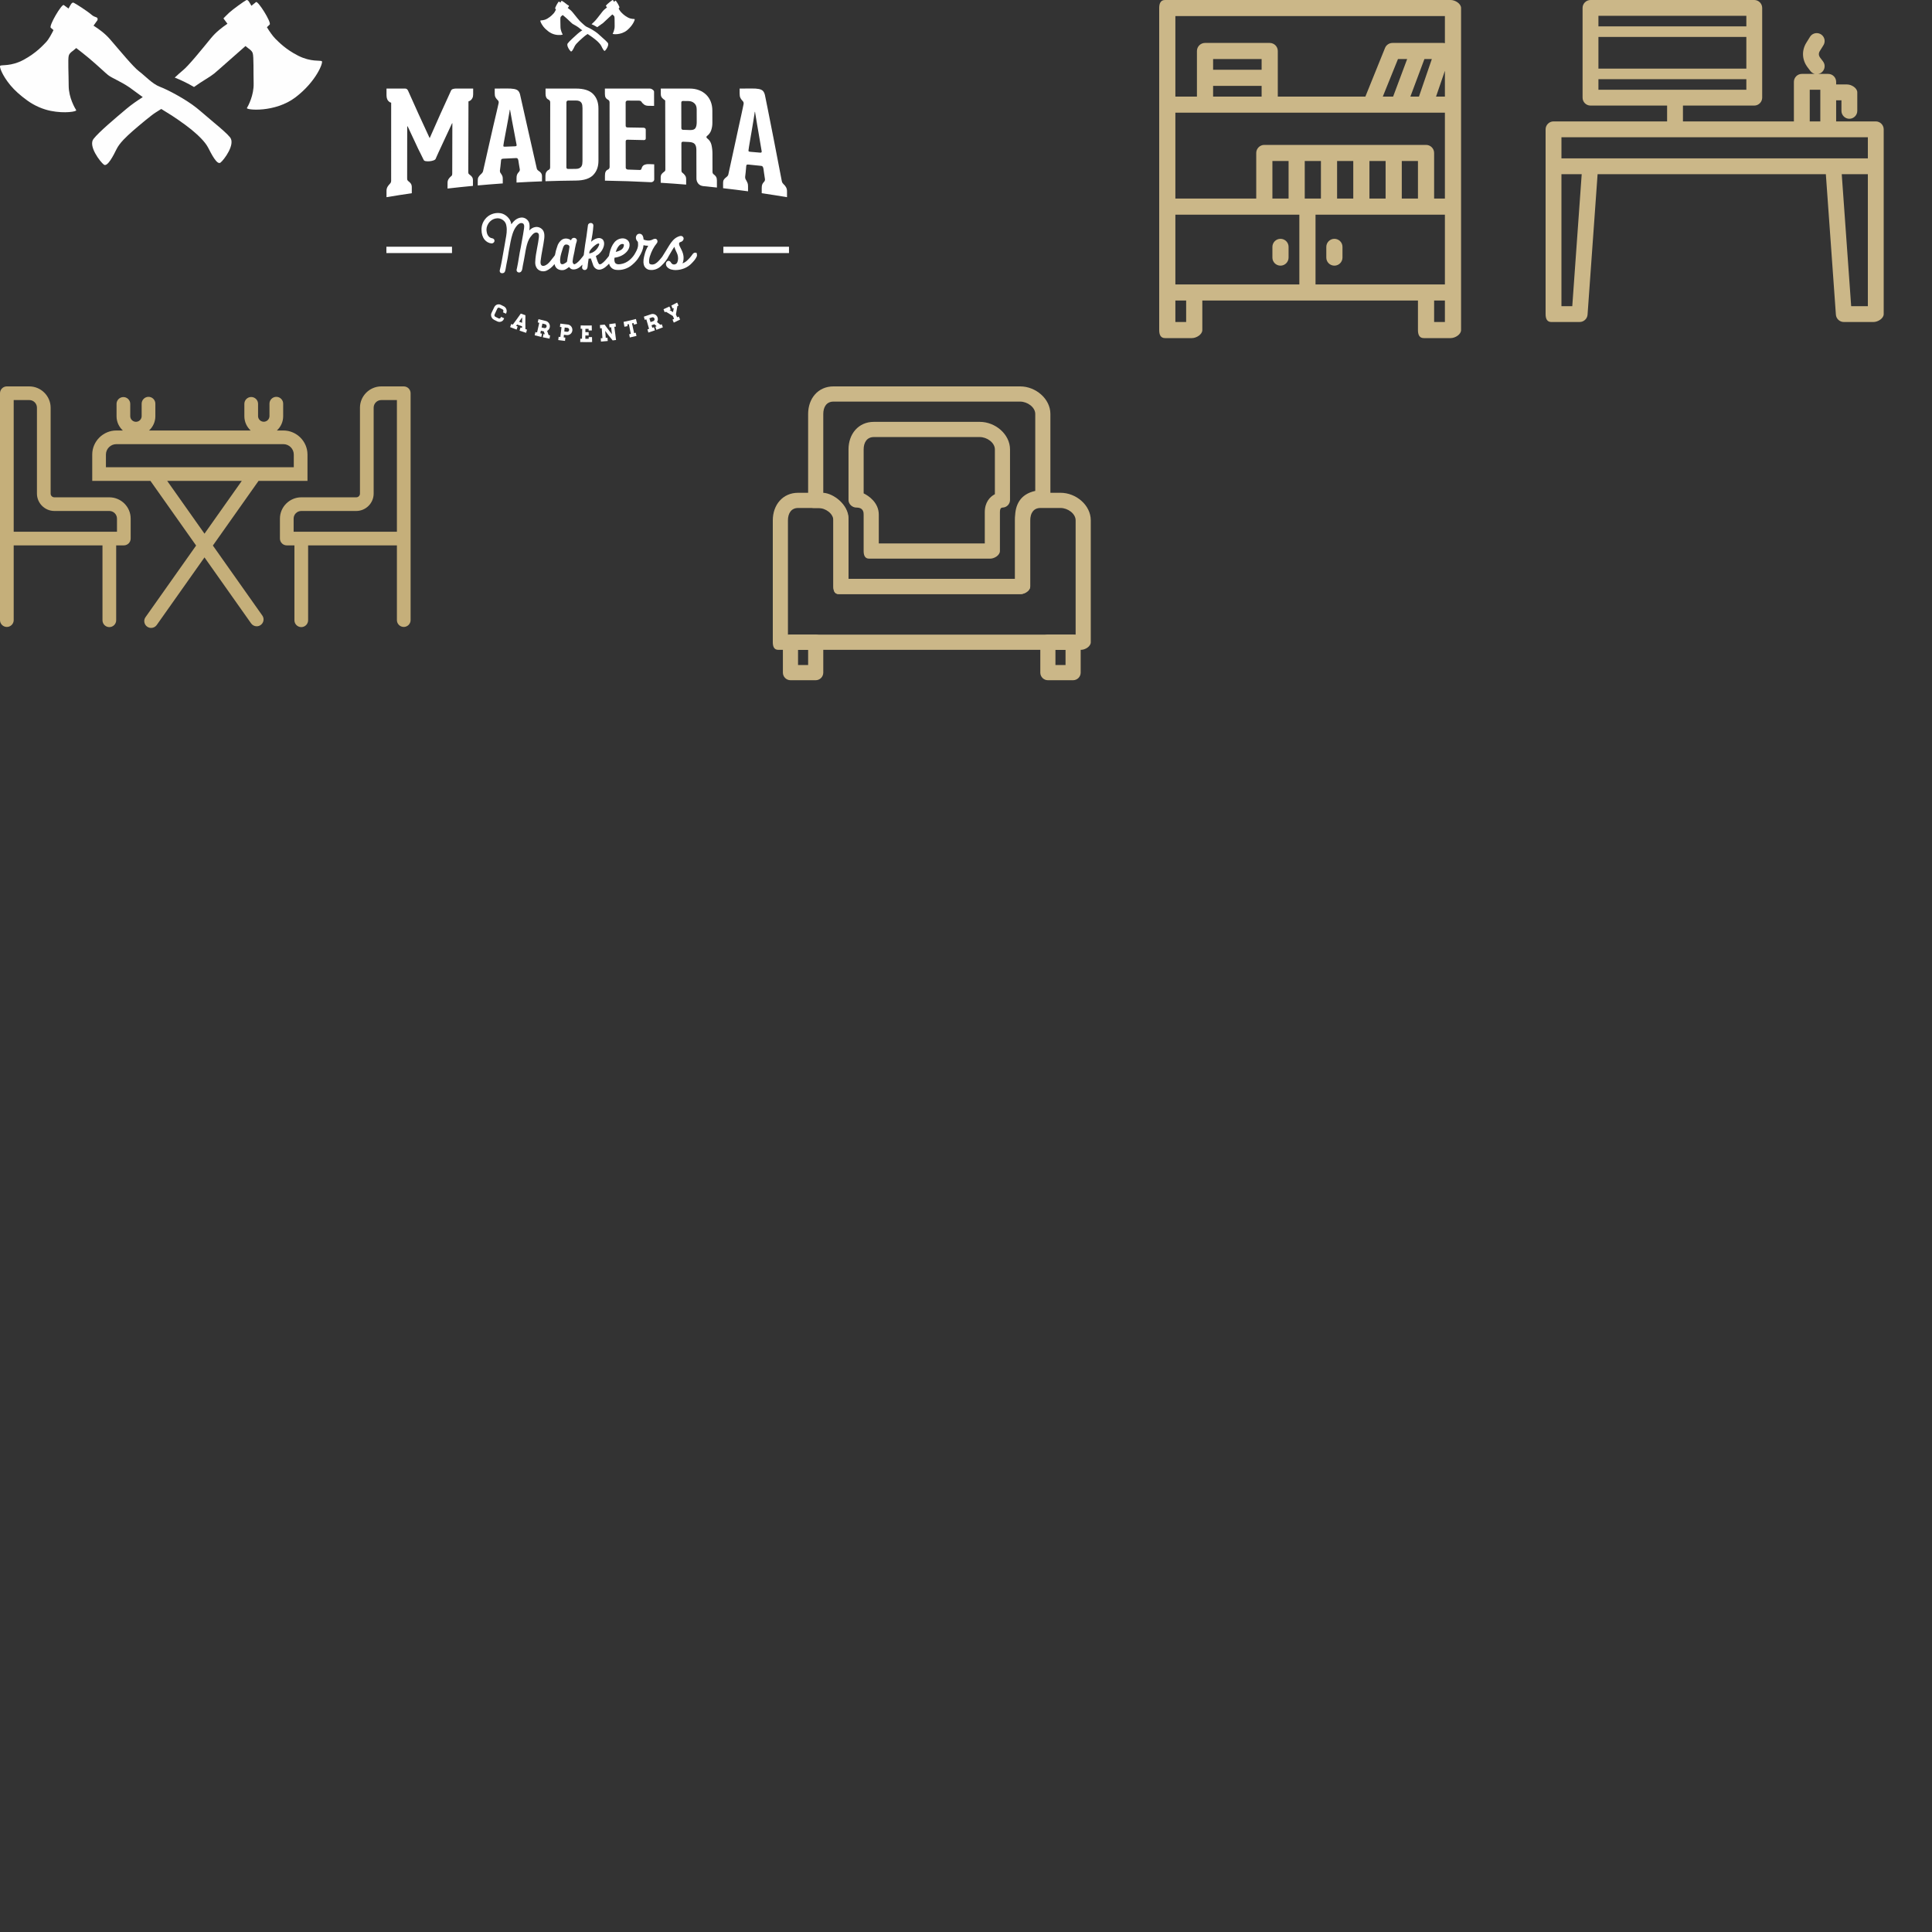 <?xml version="1.0" encoding="UTF-8" standalone="no"?>
<!DOCTYPE svg PUBLIC "-//W3C//DTD SVG 1.1//EN" "http://www.w3.org/Graphics/SVG/1.1/DTD/svg11.dtd">
<svg width="100%" height="100%" viewBox="0 0 480 480" version="1.1" xmlns="http://www.w3.org/2000/svg" xmlns:xlink="http://www.w3.org/1999/xlink" xml:space="preserve" style="fill-rule:evenodd;clip-rule:evenodd;stroke-linejoin:round;stroke-miterlimit:1.414;">
    <rect x="0" y="0" width="480" height="480" fill="#333333" stroke="none"/>
    <g id="Imago">
        <g id="Fill-1" transform="matrix(1.015,1.66723e-18,1.66723e-18,1.008,-0.437,-0.001)">
            <path d="M73.46,13.752C70.34,12.166 68.64,10.343 67.833,9.545C67.166,8.883 66.291,7.596 65.767,6.707C66.076,6.41 66.317,6.173 66.444,6.045C66.937,5.543 63.562,0.12 63.094,0.516C62.819,0.749 62.418,1.069 61.968,1.426C61.536,0.695 61.168,-0.174 60.724,0.031C60.23,0.267 57.441,2.271 56.48,3.17C55.52,4.07 55.124,4.537 55.124,4.537C55.296,4.777 55.653,5.257 56.101,5.854C54.806,6.744 53.328,7.87 52.096,9.38C49.866,12.128 46.539,16.28 45.145,17.381C44.559,17.849 43.895,18.486 43.202,19.123C44.833,19.771 46.41,20.546 47.918,21.443C50.028,19.922 51.808,18.983 52.823,18.154C53.63,17.497 57.913,13.636 60.521,11.35C61.323,12.056 62.064,12.382 62.291,13.121C62.564,13.985 62.439,17.64 62.515,20.564C62.591,23.489 61.174,26.119 60.875,26.62C60.577,27.12 67.724,27.863 72.798,23.958C77.866,20.052 79.586,15.393 79.212,15.095C78.848,14.796 76.591,15.335 73.46,13.751" style="fill:rgb(254,254,254);"/>
        </g>
        <g id="Fill-4" transform="matrix(1.015,1.66723e-18,1.66723e-18,1.008,-0.437,-0.001)">
            <path d="M52.706,30.133C51.229,28.898 49.732,27.546 48.502,26.56C45.859,24.43 41.433,22.09 39.572,21.39C37.712,20.689 35.895,18.65 34.479,17.586C33.057,16.525 29.683,12.375 27.371,9.689C26.123,8.234 24.635,7.167 23.325,6.324C23.775,5.702 24.133,5.198 24.303,4.951C24.463,3.999 23.791,4.49 22.809,3.616C21.821,2.742 18.952,0.889 18.453,0.669C17.987,0.464 17.638,1.352 17.205,2.103C16.811,1.827 16.423,1.542 16.042,1.248C15.565,0.868 12.352,6.353 12.857,6.838C12.982,6.958 13.218,7.166 13.523,7.426C13.063,8.356 12.358,9.699 11.724,10.369C10.944,11.185 9.276,13.079 6.194,14.749C3.106,16.422 0.834,15.908 0.476,16.217C0.239,16.425 0.91,18.507 2.983,21.025C4.006,22.268 5.41,23.535 7.123,24.78C8.953,26.108 10.974,26.95 12.875,27.333C16.357,28.033 19.287,27.475 19.083,27.157C18.774,26.666 17.255,24.084 17.244,21.159C17.239,18.236 17.02,14.577 17.264,13.709C17.485,12.939 18.281,12.611 19.089,11.842C20.135,12.646 21.164,13.472 22.176,14.319C24.326,16.128 26.331,18.076 26.882,18.498C27.945,19.32 29.942,20.038 32.172,21.577C32.942,22.109 34.09,23.033 35.375,23.937C33.956,24.843 32.525,25.852 31.415,26.797C28.827,28.997 24.655,32.503 23.313,34.25C21.973,36 25.001,39.956 25.864,40.585C26.727,41.218 28.208,38.32 28.952,36.773C29.702,35.227 31.399,33.631 32.929,32.28C34.47,30.923 37.552,28.322 38.546,27.719C38.771,27.583 39.258,27.272 39.899,26.857C40.586,27.295 41.116,27.63 41.355,27.766C42.37,28.341 45.692,30.616 47.266,31.929C48.839,33.239 50.579,34.852 51.371,36.379C52.152,37.907 53.551,40.739 54.402,40.082C55.248,39.428 58.122,35.55 56.732,33.838C55.99,32.92 54.414,31.562 52.706,30.133" style="fill:rgb(254,254,254);"/>
        </g>
    </g>
    <g id="Logo">
        <g id="Fill-11" transform="matrix(1.003,-1.55568e-18,-1.55568e-18,1.009,96,-0.314)">
            <path d="M21.3,24.46C21.175,24.696 21.045,24.868 20.908,24.977C20.742,25.121 20.543,25.223 20.329,25.273L20.286,42.683C20.286,42.897 20.32,43.045 20.387,43.124C20.455,43.204 20.534,43.273 20.625,43.329C20.805,43.442 20.987,43.609 21.168,43.829C21.348,44.049 21.438,44.339 21.438,44.702L21.434,46.079C19.335,46.276 17.238,46.495 15.144,46.736L15.148,45.321C15.148,44.948 15.239,44.631 15.421,44.371C15.603,44.111 15.785,43.907 15.966,43.758C16.068,43.692 16.156,43.606 16.222,43.504C16.278,43.411 16.307,43.256 16.308,43.037L16.337,30.697C16.337,30.674 16.331,30.651 16.32,30.631C16.308,30.611 16.28,30.644 16.234,30.733C15.591,32.089 14.954,33.447 14.321,34.808C13.851,35.791 13.39,36.779 12.938,37.77L12.444,38.858C12.307,39.158 12.227,39.343 12.205,39.412C12.137,39.574 11.955,39.707 11.661,39.812C11.359,39.918 11.046,39.985 10.727,40.013C10.398,40.043 10.087,40.039 9.793,39.999C9.499,39.959 9.318,39.864 9.25,39.712C9.154,39.55 9.069,39.382 8.997,39.209C8.842,38.874 8.678,38.544 8.507,38.217C8.303,37.827 8.083,37.391 7.846,36.909C7.605,36.418 7.373,35.923 7.152,35.423C6.52,34.112 5.899,32.796 5.289,31.475C5.266,31.43 5.239,31.408 5.204,31.41C5.171,31.412 5.154,31.471 5.154,31.586L5.14,44.242C5.14,44.473 5.174,44.632 5.241,44.714C5.309,44.798 5.388,44.88 5.478,44.961C5.658,45.075 5.839,45.248 6.02,45.477C6.2,45.707 6.29,46.015 6.29,46.406L6.288,47.886C4.198,48.19 2.111,48.515 0.026,48.862L0.026,47.324C0.026,46.919 0.116,46.572 0.296,46.283C0.476,45.994 0.657,45.766 0.838,45.598C0.928,45.513 1.002,45.42 1.058,45.318C1.114,45.215 1.154,45.068 1.177,44.875L1.182,25.6C0.961,25.561 0.759,25.453 0.604,25.291C0.445,25.176 0.309,24.989 0.196,24.728C0.083,24.468 0.026,24.136 0.026,23.73L0.026,22.12L4.653,22.12C4.97,22.12 5.208,22.293 5.367,22.64C7.111,26.555 8.896,30.452 10.72,34.33C12.445,30.405 14.21,26.498 16.015,22.61C16.105,22.413 16.276,22.282 16.526,22.217C16.776,22.151 16.991,22.118 17.173,22.118L21.493,22.118L21.49,23.56C21.49,23.923 21.426,24.222 21.3,24.458L21.3,24.46Z" style="fill:white;"/>
        </g>
        <g id="Fill-3" transform="matrix(1.003,-1.55568e-18,-1.55568e-18,1.009,96,-0.314)">
            <path d="M31.875,36.333C32.169,36.323 32.295,36.205 32.25,35.98C31.98,34.566 31.711,33.15 31.442,31.73C31.331,31.207 31.23,30.682 31.139,30.155C31.049,29.64 30.965,29.176 30.886,28.763C30.807,28.351 30.746,28.016 30.701,27.757C30.674,27.618 30.652,27.479 30.634,27.339L30.566,27.339C30.566,27.36 30.531,27.573 30.463,27.979C30.393,28.384 30.301,28.899 30.187,29.523C30.072,30.147 29.946,30.83 29.807,31.57C29.67,32.311 29.537,33.006 29.412,33.654C29.285,34.303 29.182,34.858 29.102,35.318C29.021,35.779 28.981,36.041 28.981,36.103C28.958,36.25 28.974,36.343 29.031,36.383C29.088,36.422 29.241,36.436 29.491,36.426C30.286,36.392 31.08,36.361 31.875,36.333M37.759,42.424C37.941,42.52 38.117,42.677 38.287,42.895C38.457,43.114 38.542,43.395 38.542,43.742L38.54,44.963C36.436,45.041 34.333,45.14 32.231,45.261L32.234,44.148C32.234,43.798 32.274,43.527 32.354,43.337C32.434,43.147 32.526,42.993 32.628,42.875C32.73,42.756 32.827,42.638 32.918,42.52C33.013,42.388 33.062,42.228 33.055,42.066C32.943,41.516 32.865,41.056 32.82,40.687C32.775,40.318 32.73,40.027 32.685,39.812C32.64,39.598 32.578,39.446 32.499,39.356C32.419,39.267 32.299,39.226 32.141,39.232L31.869,39.244C30.915,39.286 29.961,39.331 29.007,39.379C28.803,39.389 28.655,39.419 28.564,39.465C28.474,39.511 28.416,39.629 28.394,39.817C28.37,39.923 28.353,40.112 28.341,40.383C28.327,40.668 28.298,40.951 28.254,41.233C28.207,41.569 28.161,41.937 28.115,42.336C28.115,42.566 28.153,42.736 28.233,42.845C28.313,42.955 28.391,43.069 28.471,43.189C28.55,43.309 28.629,43.45 28.708,43.611C28.788,43.773 28.826,44.021 28.826,44.353L28.823,45.478C26.756,45.62 24.69,45.784 22.626,45.97L22.629,44.695C22.629,44.375 22.686,44.121 22.801,43.931C22.914,43.741 23.04,43.577 23.176,43.44C23.313,43.301 23.455,43.163 23.603,43.025C23.75,42.886 23.858,42.72 23.927,42.525C24.569,39.685 25.212,36.867 25.854,34.067C26.083,33.028 26.318,32.007 26.558,31.004C26.799,30.002 27.011,29.106 27.195,28.318C27.378,27.53 27.526,26.89 27.642,26.398C27.756,25.905 27.813,25.648 27.813,25.628L27.813,25.471C27.82,25.321 27.765,25.174 27.661,25.065C27.546,24.948 27.433,24.828 27.322,24.707C27.184,24.553 27.07,24.379 26.983,24.192C26.881,23.984 26.831,23.67 26.832,23.25L26.835,22.119C28.037,22.119 29.018,22.114 29.778,22.103C30.538,22.093 31.144,22.129 31.598,22.212C32.051,22.294 32.385,22.433 32.601,22.629C32.815,22.825 32.979,23.118 33.092,23.509C33.114,23.59 33.188,23.915 33.312,24.479C33.435,25.045 33.598,25.763 33.801,26.635C34.285,28.722 34.758,30.812 35.219,32.905C35.804,35.535 36.481,38.502 37.249,41.8C37.283,41.941 37.353,42.07 37.453,42.175C37.543,42.265 37.645,42.347 37.759,42.425" style="fill:white;"/>
        </g>
        <g id="Fill-5" transform="matrix(1.003,-1.55568e-18,-1.55568e-18,1.009,96,-0.314)">
            <path d="M48.574,26.962C48.574,26.699 48.557,26.452 48.524,26.22C48.496,26.004 48.42,25.798 48.302,25.615C48.179,25.436 48.008,25.295 47.809,25.207C47.593,25.106 47.304,25.056 46.941,25.056L45.069,25.059C44.91,25.059 44.791,25.105 44.711,25.196C44.633,25.284 44.59,25.398 44.592,25.515L44.582,41.496C44.581,41.78 44.74,41.919 45.058,41.914C45.684,41.906 46.309,41.899 46.935,41.894C47.298,41.892 47.588,41.834 47.805,41.722C48.02,41.611 48.185,41.468 48.299,41.296C48.413,41.124 48.487,40.922 48.521,40.69C48.555,40.458 48.572,40.22 48.572,39.978L48.574,26.962M46.942,22.118C48.892,22.118 50.31,22.562 51.195,23.45C52.08,24.339 52.523,25.53 52.523,27.025L52.528,39.867C52.529,41.362 52.086,42.548 51.199,43.431C50.312,44.316 48.889,44.754 46.934,44.771C44.42,44.794 41.906,44.848 39.393,44.933L39.394,43.713C39.394,43.266 39.464,42.923 39.601,42.685C39.737,42.448 39.919,42.275 40.147,42.166C40.42,42.058 40.557,41.841 40.557,41.516L40.576,25.529C40.59,25.227 40.413,24.946 40.134,24.83C39.658,24.609 39.42,24.142 39.421,23.43L39.423,22.118L46.942,22.118" style="fill:white;"/>
        </g>
        <g id="Fill-7" transform="matrix(1.003,-1.55568e-18,-1.55568e-18,1.009,96,-0.314)">
            <path d="M59.398,25.212C59.315,25.286 59.266,25.391 59.262,25.502L59.269,31.262C59.269,31.546 59.429,31.69 59.746,31.694C61.063,31.713 62.38,31.735 63.697,31.761C63.81,31.763 63.93,31.801 64.055,31.876C64.179,31.95 64.242,32.069 64.243,32.233C64.243,32.951 64.245,33.668 64.246,34.385C64.247,34.673 64.077,34.811 63.736,34.802C62.407,34.767 61.079,34.738 59.75,34.713C59.432,34.708 59.273,34.847 59.274,35.132L59.282,41.592C59.282,41.735 59.339,41.848 59.452,41.932C59.549,42.011 59.669,42.057 59.794,42.064C60.783,42.094 61.772,42.127 62.76,42.164C62.987,42.173 63.135,42.056 63.203,41.814C63.316,41.368 63.537,41.07 63.866,40.918C64.196,40.768 64.621,40.702 65.144,40.723L66.337,40.775L66.344,44.451C66.352,44.662 66.257,44.864 66.089,44.993C65.909,45.13 65.684,45.195 65.459,45.175C61.687,44.976 57.911,44.849 54.134,44.793L54.134,43.581C54.133,43.136 54.195,42.799 54.32,42.568C54.445,42.338 54.62,42.173 54.849,42.075C54.973,42.028 55.079,41.945 55.155,41.837C55.245,41.717 55.292,41.587 55.292,41.445L55.279,25.517C55.279,25.193 55.12,24.96 54.803,24.817C54.595,24.713 54.423,24.549 54.309,24.347C54.184,24.134 54.121,23.827 54.121,23.422L54.121,22.118L65.211,22.118C65.461,22.118 65.705,22.206 65.943,22.381C66.182,22.556 66.301,22.726 66.301,22.891L66.308,26.381L64.948,26.368C64.471,26.363 64.096,26.258 63.823,26.05C63.551,25.844 63.357,25.647 63.243,25.463C63.129,25.217 62.891,25.093 62.528,25.091C61.587,25.085 60.645,25.081 59.703,25.077C59.587,25.078 59.476,25.127 59.398,25.212" style="fill:white;"/>
        </g>
        <g id="Fill-9" transform="matrix(1.003,-1.55568e-18,-1.55568e-18,1.009,96,-0.314)">
            <path d="M76.86,27.226C76.857,26.566 76.658,26.063 76.26,25.718C75.862,25.373 75.38,25.198 74.813,25.192L73.452,25.178C73.179,25.175 73.044,25.32 73.045,25.614L73.059,31.818C73.059,31.986 73.099,32.102 73.179,32.168C73.259,32.234 73.344,32.268 73.435,32.271C74.013,32.291 74.592,32.311 75.17,32.333C75.873,32.358 76.332,32.201 76.548,31.858C76.762,31.516 76.868,31.025 76.867,30.386L76.859,27.226M81.184,43.329C81.365,43.454 81.524,43.626 81.661,43.844C81.797,44.064 81.866,44.358 81.867,44.727L81.871,46.487C80.772,46.369 79.673,46.257 78.573,46.151C77.983,46.093 77.54,45.881 77.244,45.514C76.954,45.162 76.796,44.718 76.799,44.262L76.782,37.179C76.78,36.562 76.648,36.098 76.387,35.787C76.125,35.477 75.642,35.304 74.94,35.271L73.51,35.206C73.215,35.193 73.068,35.334 73.069,35.628L73.084,42.24C73.085,42.451 73.114,42.6 73.17,42.687C73.236,42.785 73.324,42.866 73.426,42.926C73.608,43.064 73.79,43.256 73.972,43.501C74.154,43.746 74.246,44.048 74.247,44.406L74.25,45.766C72.15,45.594 70.05,45.444 67.948,45.316L67.945,43.983C67.945,43.631 68.034,43.347 68.215,43.129C68.369,42.936 68.553,42.768 68.76,42.632C68.85,42.575 68.93,42.507 68.998,42.428C69.066,42.348 69.099,42.216 69.098,42.029L69.063,25.541L69.063,25.137C69.062,25.033 69.005,24.96 68.891,24.917C68.669,24.779 68.469,24.611 68.295,24.416C68.079,24.187 67.971,23.866 67.97,23.452L67.967,22.119L75.145,22.119C75.985,22.119 76.75,22.252 77.443,22.519C78.135,22.787 78.725,23.159 79.215,23.634C79.708,24.116 80.092,24.698 80.342,25.34C80.603,26.002 80.736,26.734 80.738,27.534L80.745,30.517C80.755,31.157 80.653,31.795 80.444,32.4C80.257,32.94 79.915,33.414 79.46,33.76C79.189,33.963 79.2,34.178 79.496,34.407C80.019,34.8 80.36,35.325 80.52,35.982C80.687,36.699 80.769,37.433 80.764,38.169L80.774,42.611C80.774,42.805 80.814,42.955 80.894,43.059C80.974,43.163 81.07,43.253 81.184,43.329" style="fill:white;"/>
        </g>
        <g id="Fill-111" transform="matrix(1.003,-1.55568e-18,-1.55568e-18,1.009,96,-0.314)">
            <path d="M92.585,37.898C92.878,37.924 93.003,37.81 92.957,37.553C92.684,35.945 92.411,34.343 92.137,32.751C92.022,32.15 91.919,31.561 91.828,30.987C91.737,30.412 91.651,29.895 91.571,29.436C91.491,28.977 91.428,28.606 91.383,28.319C91.356,28.165 91.333,28.011 91.314,27.856L91.246,27.853C91.246,27.876 91.212,28.108 91.145,28.549C91.078,28.99 90.988,29.549 90.875,30.226C90.763,30.902 90.64,31.639 90.505,32.436C90.371,33.232 90.241,33.977 90.118,34.669C89.995,35.362 89.894,35.953 89.816,36.444C89.736,36.934 89.698,37.213 89.698,37.281C89.676,37.437 89.693,37.54 89.75,37.589C89.806,37.639 89.959,37.674 90.208,37.695C91,37.761 91.793,37.829 92.585,37.898M98.455,45.745C98.635,45.89 98.809,46.105 98.978,46.393C99.148,46.68 99.232,47.027 99.232,47.432L99.232,48.862C97.148,48.515 95.061,48.19 92.97,47.886L92.969,46.646C92.969,46.256 93.007,45.963 93.086,45.766C93.166,45.571 93.256,45.416 93.356,45.303C93.458,45.19 93.554,45.075 93.644,44.96C93.734,44.845 93.78,44.684 93.78,44.476C93.682,43.951 93.602,43.422 93.54,42.891C93.494,42.471 93.45,42.137 93.404,41.891C93.358,41.644 93.296,41.464 93.217,41.352C93.133,41.238 93.002,41.167 92.86,41.159L92.589,41.129C91.639,41.029 90.689,40.931 89.739,40.837C89.534,40.817 89.387,40.825 89.297,40.861C89.207,40.898 89.15,41.016 89.128,41.216C89.105,41.326 89.088,41.527 89.078,41.818C89.066,42.12 89.038,42.421 88.995,42.72C88.95,43.074 88.905,43.463 88.861,43.884C88.861,44.131 88.901,44.321 88.981,44.454C89.061,44.587 89.14,44.725 89.219,44.869C89.299,45.014 89.378,45.181 89.458,45.371C89.537,45.561 89.578,45.837 89.578,46.197L89.58,47.415C87.523,47.14 85.463,46.887 83.4,46.655C83.4,46.217 83.398,45.78 83.397,45.342C83.397,45.015 83.452,44.764 83.566,44.589C83.678,44.415 83.803,44.269 83.938,44.152C84.074,44.034 84.215,43.917 84.362,43.8C84.509,43.683 84.616,43.529 84.684,43.338C85.317,40.474 85.945,37.608 86.568,34.742C86.792,33.669 87.023,32.608 87.258,31.562C87.494,30.514 87.702,29.573 87.882,28.742L88.32,26.707C88.432,26.183 88.489,25.909 88.489,25.887L88.489,25.719C88.495,25.558 88.44,25.401 88.335,25.279C88.219,25.151 88.106,25.02 87.994,24.888C87.855,24.719 87.74,24.531 87.652,24.33C87.55,24.106 87.498,23.771 87.497,23.325L87.495,22.12C88.697,22.12 89.678,22.115 90.438,22.103C91.198,22.093 91.804,22.133 92.258,22.223C92.712,22.315 93.046,22.471 93.262,22.69C93.478,22.91 93.642,23.239 93.756,23.678C93.779,23.771 93.853,24.135 93.979,24.771C94.104,25.409 94.269,26.221 94.474,27.211C94.969,29.61 95.447,32.013 95.907,34.419C96.497,37.475 97.177,40.966 97.947,44.927C97.991,45.122 98.059,45.279 98.149,45.399C98.239,45.519 98.341,45.634 98.454,45.745" style="fill:white;"/>
        </g>
        <g id="Fill-13" transform="matrix(1.003,-1.55568e-18,-1.55568e-18,1.009,150.454,-0.271)">
            <path d="M0.055,1.683C0.253,1.973 1.262,3.378 1.538,3.688C1.818,3.998 2.103,4.091 2.182,4.36C2.262,4.63 2.225,5.769 2.248,6.68C2.27,7.593 1.85,8.412 1.761,8.569C1.673,8.725 3.793,8.956 5.299,7.739C6.803,6.521 7.313,5.069 7.202,4.975C7.094,4.882 6.425,5.051 5.496,4.556C4.57,4.062 4.066,3.494 3.826,3.246C3.589,2.998 3.262,2.47 3.133,2.212C3.003,1.953 2.282,1.032 2.133,0.795C1.983,0.557 1.864,0.206 1.716,0.278C1.57,0.352 0.742,0.977 0.457,1.258C0.172,1.538 0.055,1.683 0.055,1.683" style="fill:white;"/>
        </g>
        <g id="Fill-16" transform="matrix(1.003,-1.55568e-18,-1.55568e-18,1.009,96,-0.314)">
            <path d="M42.76,0.701C43.042,0.936 43.749,1.427 44.128,1.743C44.504,2.06 45.438,2.495 46.122,3.333C46.808,4.17 47.809,5.465 48.232,5.795C48.652,6.127 49.19,6.763 49.742,6.982C50.295,7.2 51.608,7.929 52.392,8.593C52.758,8.901 53.202,9.323 53.64,9.707C54.147,10.153 54.614,10.577 54.835,10.863C55.247,11.396 54.395,12.606 54.143,12.81C53.89,13.014 53.476,12.131 53.243,11.655C53.009,11.179 52.493,10.676 52.025,10.267C51.467,9.8 50.882,9.366 50.272,8.969C50.109,8.873 49.511,8.461 48.882,8.046C48.351,7.696 47.849,7.26 47.547,7.04C46.885,6.56 46.293,6.336 45.977,6.08C45.813,5.948 45.218,5.34 44.581,4.777C43.975,4.241 43.333,3.739 43.113,3.563C42.667,3.205 42.235,2.832 41.815,2.444C41.665,2.293 42.619,0.583 42.76,0.701" style="fill:white;"/>
        </g>
        <g id="Fill-18" transform="matrix(1.003,-1.55568e-18,-1.55568e-18,1.009,96,-0.314)">
            <path d="M45.212,1.856C45.02,2.149 44.028,3.584 43.759,3.902C43.49,4.22 43.197,4.315 43.123,4.586C43.051,4.857 43.116,5.998 43.117,6.909C43.12,7.821 43.571,8.626 43.663,8.779C43.723,8.879 42.853,9.053 41.821,8.834C41.2,8.697 40.618,8.425 40.114,8.038C39.605,7.65 39.189,7.255 38.885,6.868C38.27,6.083 38.071,5.433 38.141,5.368C38.248,5.272 38.921,5.432 39.838,4.911C40.753,4.39 41.248,3.799 41.479,3.545C41.709,3.289 41.973,2.715 42.094,2.454C42.218,2.191 42.934,1.26 43.078,1.018C43.219,0.776 43.328,0.452 43.476,0.521C43.624,0.589 44.476,1.167 44.768,1.439C45.06,1.712 45.258,1.559 45.212,1.856" style="fill:white;"/>
        </g>
        <g id="Fill-20" transform="matrix(1.003,-1.55568e-18,-1.55568e-18,1.009,96,-0.314)">
            <path d="M49.064,7.413C48.486,7.763 47.802,8.238 47.322,8.667C46.554,9.353 45.316,10.447 44.918,10.991C44.52,11.537 45.419,12.771 45.675,12.967C45.931,13.164 46.371,12.26 46.591,11.777C46.813,11.296 47.317,10.798 47.771,10.377C48.229,9.954 49.143,9.143 49.438,8.955C49.546,8.886 49.855,8.677 50.234,8.416L49.064,7.413L49.064,7.413Z" style="fill:white;"/>
        </g>
        <g id="Fill-22" transform="matrix(1.003,-1.55568e-18,-1.55568e-18,1.009,96,-0.314)">
            <path d="M56.723,0.473C56.447,0.716 55.776,1.256 55.407,1.583C55.038,1.91 54.124,2.38 53.459,3.237C52.797,4.094 51.809,5.388 51.396,5.731C51.222,5.877 51.026,6.076 50.819,6.275C51.305,6.478 51.773,6.719 52.219,6.998C52.845,6.523 53.373,6.231 53.675,5.973C53.985,5.706 56.035,3.757 56.478,3.383C56.907,3.005 57.32,2.61 57.716,2.197C57.863,2.041 56.861,0.349 56.723,0.473" style="fill:white;"/>
        </g>
        <g id="Fill-24" transform="matrix(1.003,-1.55568e-18,-1.55568e-18,1.009,96,-0.314)">
            <path d="M28.875,77.207L28.955,77.02C28.999,76.92 29,76.806 28.959,76.705C28.922,76.602 28.845,76.517 28.745,76.471C28.5,76.353 28.255,76.231 28.01,76.109C27.915,76.058 27.803,76.05 27.701,76.085C27.6,76.118 27.517,76.192 27.474,76.29L26.79,77.758C26.743,77.857 26.74,77.972 26.781,78.074C26.82,78.181 26.899,78.269 27.002,78.319C27.258,78.449 27.514,78.575 27.772,78.699C27.871,78.75 27.987,78.758 28.092,78.721C28.194,78.688 28.277,78.611 28.317,78.511L28.397,78.324C28.652,78.445 28.908,78.564 29.164,78.679L29.088,78.867C29.023,79.024 28.933,79.157 28.815,79.265C28.698,79.373 28.565,79.453 28.417,79.505C28.264,79.559 28.102,79.581 27.941,79.571C27.769,79.561 27.601,79.517 27.447,79.441C27.186,79.315 26.926,79.187 26.667,79.056C26.205,78.827 25.912,78.351 25.916,77.835C25.92,77.671 25.959,77.513 26.033,77.36L26.739,75.904C26.938,75.498 27.353,75.24 27.804,75.24C27.993,75.24 28.178,75.285 28.346,75.371C28.586,75.493 28.828,75.611 29.07,75.729C29.219,75.8 29.347,75.897 29.456,76.019C29.671,76.258 29.791,76.568 29.794,76.889C29.795,77.053 29.765,77.212 29.702,77.366L29.625,77.553C29.375,77.44 29.125,77.324 28.875,77.207" style="fill:white;"/>
        </g>
        <g id="Fill-26" transform="matrix(1.003,-1.55568e-18,-1.55568e-18,1.009,96,-0.314)">
            <path d="M33.606,79.794C33.611,79.366 33.619,78.938 33.629,78.51L33.596,78.498C33.357,78.845 33.116,79.19 32.872,79.534C33.116,79.622 33.362,79.709 33.606,79.794M34.826,81.478L34.606,82.262C34.061,82.094 33.519,81.916 32.98,81.729L33.224,80.953L33.6,81.081L33.6,80.652C33.192,80.513 32.785,80.369 32.381,80.219L32.133,80.56L32.507,80.698L32.253,81.47C31.715,81.275 31.18,81.07 30.647,80.856L30.925,80.092L31.308,80.244C31.985,79.349 32.646,78.442 33.29,77.523C33.67,77.663 34.052,77.799 34.435,77.93C34.416,79.072 34.416,80.214 34.436,81.356L34.826,81.478" style="fill:white;"/>
        </g>
        <g id="Fill-28" transform="matrix(1.003,-1.55568e-18,-1.55568e-18,1.009,96,-0.314)">
            <path d="M38.44,80.946C38.665,80.999 38.89,81.05 39.115,81.1C39.247,81.13 39.369,81.107 39.48,81.034C39.588,80.963 39.662,80.851 39.684,80.723C39.71,80.595 39.684,80.462 39.612,80.353C39.544,80.244 39.434,80.167 39.308,80.141C39.087,80.091 38.866,80.041 38.645,79.989L38.44,80.946M40.545,82.889L40.409,83.694C39.854,83.591 39.3,83.479 38.749,83.357L38.908,82.557C39.018,82.582 39.129,82.606 39.24,82.629L38.994,81.909C38.752,81.855 38.511,81.8 38.27,81.743L38.133,82.381L38.54,82.475L38.375,83.274C37.823,83.148 37.273,83.013 36.725,82.869L36.914,82.076C37.049,82.112 37.184,82.146 37.32,82.181L37.868,79.798C37.739,79.765 37.61,79.732 37.481,79.698L37.67,78.905C38.272,79.064 38.878,79.21 39.485,79.345C39.652,79.385 39.802,79.455 39.935,79.555C40.203,79.753 40.391,80.042 40.463,80.367C40.5,80.535 40.504,80.707 40.473,80.883C40.441,81.08 40.362,81.266 40.243,81.425C40.128,81.577 39.981,81.702 39.813,81.791C39.935,82.135 40.059,82.478 40.187,82.821L40.545,82.889" style="fill:white;"/>
        </g>
        <g id="Fill-30" transform="matrix(1.003,-1.55568e-18,-1.55568e-18,1.009,96,-0.314)">
            <path d="M44.746,82.006C44.874,82.022 45.003,81.982 45.1,81.898C45.2,81.815 45.262,81.695 45.27,81.565C45.283,81.435 45.243,81.305 45.16,81.205C45.081,81.104 44.963,81.041 44.836,81.03C44.612,81.008 44.388,80.984 44.164,80.958L44.062,81.932C44.29,81.959 44.518,81.983 44.746,82.006M44.911,80.217C45.081,80.234 45.239,80.284 45.386,80.365C45.68,80.527 45.901,80.797 46.003,81.117C46.058,81.281 46.08,81.452 46.068,81.631C46.048,81.976 45.888,82.299 45.626,82.524C45.362,82.749 45.016,82.856 44.671,82.82C44.439,82.796 44.208,82.771 43.977,82.744L43.909,83.394C44.047,83.41 44.184,83.426 44.322,83.44L44.243,84.254C43.683,84.194 43.125,84.124 42.568,84.046L42.671,83.236L43.084,83.292L43.376,80.86C43.244,80.842 43.113,80.824 42.981,80.806L43.085,79.996C43.692,80.082 44.301,80.156 44.911,80.217" style="fill:white;"/>
        </g>
        <g id="Fill-32" transform="matrix(1.003,-1.55568e-18,-1.55568e-18,1.009,143.907,80.595)">
            <path d="M3.097,0.263L3.127,1.489C2.86,1.496 2.594,1.5 2.327,1.503L2.324,1.094C2.06,1.097 1.795,1.097 1.531,1.095L1.526,1.912C1.794,1.914 2.062,1.914 2.331,1.912L2.338,2.729C2.065,2.731 1.793,2.731 1.52,2.729L1.515,3.547C1.792,3.549 2.068,3.548 2.345,3.546L2.342,3.137C2.616,3.135 2.891,3.13 3.165,3.122L3.195,4.348C2.212,4.374 1.229,4.371 0.246,4.339L0.27,3.522C0.408,3.527 0.547,3.531 0.685,3.534L0.738,1.084C0.606,1.081 0.473,1.077 0.341,1.072L0.365,0.255C1.275,0.285 2.187,0.287 3.097,0.263" style="fill:white;"/>
        </g>
        <g id="Fill-35" transform="matrix(1.003,-1.55568e-18,-1.55568e-18,1.009,96,-0.314)">
            <path d="M56.742,79.916L56.854,80.725C56.723,80.745 56.592,80.765 56.461,80.783L56.884,84.022C56.605,84.062 56.326,84.1 56.047,84.136C55.409,83.368 54.792,82.583 54.195,81.782L54.342,83.502C54.48,83.49 54.618,83.476 54.755,83.462L54.831,84.276C54.271,84.333 53.711,84.382 53.151,84.42L53.1,83.605L53.514,83.575L53.342,81.129L52.946,81.159L52.894,80.343C53.284,80.316 53.674,80.284 54.063,80.247C54.645,81.049 55.247,81.836 55.87,82.606L55.672,80.891L55.278,80.939L55.191,80.127C55.709,80.066 56.226,79.996 56.741,79.917" style="fill:white;"/>
        </g>
        <g id="Fill-37" transform="matrix(1.003,-1.55568e-18,-1.55568e-18,1.009,96,-0.314)">
            <path d="M61.81,78.853L62.099,80.041C61.839,80.111 61.579,80.178 61.317,80.244L61.227,79.846L60.839,79.941L61.361,82.331L61.768,82.231L61.948,83.026C61.398,83.163 60.846,83.292 60.294,83.41L60.138,82.61L60.546,82.52L60.06,80.122C59.93,80.152 59.8,80.18 59.67,80.208L59.748,80.608C59.486,80.664 59.223,80.718 58.961,80.77L58.745,79.565C59.772,79.363 60.795,79.125 61.811,78.853" style="fill:white;"/>
        </g>
        <g id="Fill-39" transform="matrix(1.003,-1.55568e-18,-1.55568e-18,1.009,96,-0.314)">
            <path d="M65.433,79.62C65.653,79.545 65.873,79.468 66.093,79.39C66.218,79.347 66.32,79.255 66.377,79.136C66.437,79.019 66.446,78.882 66.402,78.758C66.364,78.635 66.275,78.534 66.159,78.479C66.044,78.422 65.911,78.416 65.792,78.462C65.577,78.539 65.361,78.614 65.144,78.688L65.434,79.621M68.208,80.153L68.484,80.917C67.95,81.13 67.414,81.333 66.876,81.527L66.624,80.753L66.947,80.636C66.758,80.475 66.57,80.312 66.383,80.149C66.147,80.234 65.911,80.317 65.674,80.398L65.867,81.019C66,80.974 66.132,80.928 66.265,80.881L66.512,81.656C65.972,81.846 65.432,82.026 64.888,82.196L64.665,81.414L65.066,81.286L64.38,78.943L63.996,79.065L63.773,78.282C64.372,78.094 64.966,77.894 65.557,77.682C65.722,77.627 65.887,77.606 66.051,77.619C66.378,77.643 66.683,77.79 66.905,78.031C67.019,78.155 67.107,78.301 67.165,78.469C67.235,78.666 67.257,78.863 67.23,79.059C67.203,79.257 67.138,79.439 67.036,79.606C67.309,79.836 67.586,80.063 67.864,80.289L68.208,80.153" style="fill:white;"/>
        </g>
        <g id="Fill-41" transform="matrix(1.003,-1.55568e-18,-1.55568e-18,1.009,96,-0.314)">
            <path d="M71.717,77.749L72.03,78.446L72.414,78.253L72.752,78.989C72.233,79.252 71.712,79.506 71.187,79.749L70.872,79.003C71.002,78.943 71.13,78.882 71.259,78.82L70.957,78.119C70.377,77.779 69.807,77.43 69.248,77.071L68.945,77.206L68.645,76.452C69.135,76.237 69.621,76.013 70.105,75.781L70.428,76.525L70.148,76.657C70.43,76.83 70.713,77 70.999,77.167C71.064,76.829 71.126,76.491 71.185,76.153C71.093,76.2 71,76.246 70.908,76.291L70.577,75.551C71.059,75.314 71.539,75.067 72.016,74.811L72.369,75.541L72.073,75.697C71.966,76.383 71.848,77.067 71.717,77.749" style="fill:white;"/>
        </g>
        <g id="Fill-43" transform="matrix(1.003,-1.55568e-18,-1.55568e-18,1.009,96,-0.314)">
            <rect x="0" y="61.063" width="16.249" height="1.56" style="fill:white;"/>
        </g>
        <g id="Fill-45" transform="matrix(1.003,-1.55568e-18,-1.55568e-18,1.009,96,-0.314)">
            <path d="M83.474,62.623L99.723,62.623L99.723,61.063L83.473,61.063L83.474,62.623Z" style="fill:white;"/>
        </g>
        <g id="Fill-46" transform="matrix(1.003,-1.55568e-18,-1.55568e-18,1.009,96,-0.314)">
            <path d="M45.343,61.107C45.271,61.713 45.173,62.315 45.049,62.913C44.936,63.466 44.843,64.023 44.769,64.583L44.769,64.595C44.756,64.773 44.602,64.895 44.511,64.951L44.381,65.036C44.081,65.229 43.798,65.412 43.491,65.364L43.46,65.362C43.248,65.36 43.095,65.124 43.068,64.887C42.92,63.912 43.229,62.941 43.528,62.001C43.58,61.837 43.632,61.674 43.682,61.51C43.801,61.105 43.971,60.674 44.317,60.55C44.611,60.47 44.927,60.532 45.169,60.717C45.289,60.809 45.355,60.956 45.343,61.107M52.709,60.571C52.301,61.737 51.309,62.591 50.24,62.725L50.241,62.713C50.265,62.458 50.289,62.218 50.418,62.033C50.784,61.477 51.29,60.973 51.925,60.532C52.132,60.402 52.345,60.268 52.549,60.268C52.574,60.268 52.599,60.27 52.625,60.275C52.706,60.323 52.749,60.462 52.709,60.571M56.809,62.341C57.018,61.701 57.295,61.085 57.769,60.661C58.052,60.411 58.499,60.273 58.784,60.477C58.854,60.543 58.837,60.685 58.801,60.904C58.725,61.33 58.393,61.724 57.909,61.961C57.56,62.141 57.176,62.253 56.809,62.341M76.901,62.884C76.893,62.842 76.887,62.8 76.881,62.758L76.865,62.622L76.745,62.57C76.371,62.41 76.013,62.635 75.831,62.922C75.39,63.561 74.87,64.14 74.281,64.646C74.014,64.855 73.706,65.027 73.35,65.168C73.653,64.499 73.635,63.761 73.583,63.318C73.493,62.6 73.176,61.974 72.869,61.368C72.781,61.195 72.694,61.022 72.619,60.863C72.468,60.476 72.454,60.223 72.577,60.063C72.64,59.981 72.753,59.941 72.884,59.895C73.026,59.845 73.187,59.789 73.311,59.671C73.492,59.525 73.605,59.312 73.625,59.081C73.636,58.926 73.582,58.774 73.476,58.661C73.146,58.235 72.616,58.443 72.336,58.554C71.28,58.944 70.566,59.917 70.065,60.72C69.812,61.117 69.566,61.518 69.325,61.923C69.001,62.471 68.663,63.011 68.311,63.542L68.136,63.756C67.683,64.311 67.216,64.886 66.61,65.237C66.21,65.475 65.71,65.515 65.313,65.344C65.153,65.268 65.084,65.062 65.073,64.912C65.045,64.431 65.107,63.938 65.259,63.448C65.66,62.183 66.229,61.107 66.935,60.264C67.114,60.079 67.186,59.814 67.125,59.564C67.079,59.349 66.917,59.177 66.706,59.117L66.666,59.11C66.342,59.087 66.068,59.221 65.824,59.34C65.765,59.369 65.706,59.398 65.646,59.425C65.119,59.618 64.486,59.581 63.718,59.312C63.679,58.966 63.634,58.576 63.418,58.248C63.239,57.979 62.923,57.833 62.602,57.87C62.303,57.892 62.038,58.077 61.917,58.352C61.625,58.911 61.911,59.494 62.297,59.877C62.35,60.292 62.358,60.627 62.324,60.921C62.221,61.645 61.833,62.299 61.458,62.931L61.382,63.061C60.582,64.229 59.522,65.011 58.398,65.266C57.809,65.406 57.148,65.497 56.742,65.131C56.432,64.79 56.44,64.265 56.502,63.768C57.836,63.608 58.999,63 59.713,62.083C60.167,61.495 60.341,60.769 60.175,60.132C59.965,59.429 59.289,59.064 58.711,59.015C57.887,58.943 57.031,59.315 56.476,59.983C55.906,60.672 55.503,61.581 55.245,62.748C55.22,62.842 55.202,62.938 55.19,63.035C55.168,63.191 55.149,63.325 55.057,63.422L54.977,63.522C54.471,64.154 53.948,64.808 53.287,65.253C53.095,65.389 52.757,65.479 52.611,65.261C52.349,64.84 52.198,64.363 52.038,63.858C51.987,63.692 51.934,63.527 51.878,63.362C51.948,63.316 52.023,63.27 52.1,63.224C52.287,63.11 52.48,62.993 52.653,62.833C53.25,62.29 53.665,61.627 53.855,60.913C54.007,60.296 53.945,59.773 53.675,59.397C53.39,59.008 52.857,58.837 52.319,58.956C51.669,59.089 51.13,59.449 50.713,59.843C50.961,58.543 51.193,57.209 51.268,55.866C51.289,55.535 51.036,55.244 50.705,55.218C50.376,55.18 49.994,55.356 49.923,55.77C49.823,56.582 49.701,57.546 49.553,58.522C49.303,59.906 49.118,61.322 48.94,62.691L48.894,63.049C48.884,63.167 48.798,63.274 48.697,63.399C48.657,63.446 48.619,63.495 48.582,63.545L48.511,63.635C47.968,64.317 47.406,65.022 46.666,65.361C46.563,65.401 46.446,65.379 46.365,65.305C46.208,65.172 46.102,64.883 46.125,64.644C46.174,64.062 46.306,63.476 46.434,62.909C46.541,62.437 46.651,61.949 46.711,61.48C46.754,61.302 46.79,61.123 46.826,60.943C46.899,60.575 46.969,60.227 47.1,59.892C47.155,59.737 47.211,59.534 47.152,59.32L47.138,59.28C47.026,59.049 46.798,58.896 46.542,58.879C46.273,58.853 46.01,58.976 45.857,59.199C45.804,59.289 45.762,59.386 45.732,59.486C45.115,59 44.267,58.898 43.584,59.266C42.942,59.663 42.46,60.36 42.268,61.153C42.064,61.703 41.907,62.293 41.786,62.967C41.756,63.174 41.609,63.347 41.456,63.532C41.384,63.617 41.315,63.7 41.265,63.773C41.145,63.917 41.028,64.067 40.911,64.218C40.478,64.773 40.031,65.346 39.418,65.632C38.985,65.828 38.663,65.84 38.45,65.662C38.225,65.492 38.14,65.15 38.189,64.624C38.295,63.648 38.479,62.664 38.657,61.714C38.819,60.844 38.987,59.946 39.097,59.044C39.157,58.482 39.183,57.829 38.919,57.248C38.546,56.483 37.641,56.047 36.824,56.231C36.322,56.317 35.848,56.588 35.388,57.055C35.478,56.483 35.52,55.901 35.393,55.314C35.167,54.374 34.177,53.728 33.24,53.896C32.186,54.05 31.426,54.849 30.953,55.541C30.895,55.171 30.776,54.813 30.602,54.481C30.028,53.546 29.116,52.915 28.164,52.791C26.764,52.599 25.318,53.167 24.484,54.233C23.867,54.98 23.539,55.924 23.56,56.892C23.557,57.854 23.828,58.718 24.325,59.33C24.766,59.853 25.379,60.187 26.003,60.245C26.247,60.263 26.485,60.159 26.638,59.968C26.758,59.824 26.801,59.629 26.752,59.448C26.662,59.08 26.336,59.008 26.12,58.961C26.064,58.949 26.01,58.938 25.949,58.917C25.307,58.729 24.933,58.036 24.843,57.415C24.695,56.731 24.841,56.002 25.256,55.363C25.694,54.688 26.382,54.219 27.11,54.103C27.69,53.967 28.35,54.113 28.872,54.496C29.344,54.841 29.642,55.329 29.715,55.887C29.945,57.005 29.732,58.155 29.525,59.267C29.451,59.664 29.375,60.073 29.321,60.464C29.181,61.185 29.054,61.921 28.931,62.634C28.695,64.004 28.451,65.423 28.109,66.759C28.002,67.026 28.087,67.334 28.316,67.509L28.371,67.538C28.471,67.573 28.578,67.592 28.685,67.591C28.979,67.591 29.27,67.45 29.387,67.119C29.499,66.779 29.555,66.427 29.609,66.088C29.641,65.888 29.673,65.688 29.717,65.488C29.926,64.483 30.163,63.293 30.331,62.094C30.413,61.694 30.487,61.289 30.561,60.884C30.801,59.562 31.049,58.194 31.614,56.978C31.87,56.466 32.286,55.741 32.942,55.36C33.245,55.179 33.71,55.155 33.971,55.464C34.178,55.724 34.136,56.116 34.097,56.494L34.084,56.616C33.941,57.581 33.777,58.543 33.592,59.501C33.492,60.042 33.392,60.583 33.302,61.113C33.102,61.998 32.954,62.905 32.809,63.783C32.676,64.641 32.52,65.495 32.341,66.345C32.331,66.39 32.318,66.435 32.305,66.479C32.249,66.632 32.232,66.797 32.256,66.959C32.297,67.113 32.399,67.245 32.538,67.324C32.694,67.413 32.88,67.435 33.052,67.384C33.362,67.297 33.567,67.007 33.666,66.507C33.73,66.017 33.831,65.524 33.928,65.046C33.981,64.789 34.033,64.531 34.079,64.28C34.177,63.822 34.254,63.356 34.328,62.904C34.421,62.339 34.518,61.754 34.654,61.192C34.857,60.342 35.122,59.373 35.704,58.635L35.724,58.608C36.004,58.25 36.292,57.88 36.668,57.681C36.924,57.548 37.28,57.477 37.534,57.696C37.813,57.883 37.804,58.281 37.764,58.791C37.671,59.615 37.511,60.447 37.357,61.252C37.13,62.435 36.897,63.658 36.862,64.892C36.835,65.433 36.992,65.968 37.307,66.408C37.833,67.064 38.782,67.297 39.624,66.97C40.338,66.66 41.004,66.123 41.648,65.337C41.722,65.679 41.858,66.029 42.123,66.299C42.505,66.709 43.119,66.899 43.813,66.816C44.297,66.75 44.674,66.474 45.039,66.207L45.252,66.054C45.446,66.29 45.666,66.554 46.022,66.626C46.745,66.761 47.535,66.466 48.194,65.816C48.277,65.732 48.364,65.651 48.449,65.569L48.546,65.477C48.506,65.704 48.474,65.937 48.466,66.177C48.47,66.427 48.624,66.651 48.856,66.744C49.116,66.853 49.41,66.796 49.584,66.608C49.815,66.373 49.843,66.048 49.866,65.773C49.888,65.403 49.944,65.028 49.998,64.663C50.03,64.448 50.063,64.226 50.09,64.002C50.272,64 50.457,63.982 50.64,63.94C50.834,64.514 51.033,65.087 51.237,65.657C51.529,66.418 52.301,66.857 53.036,66.677C53.911,66.482 54.549,65.854 55.159,65.23C55.221,65.471 55.309,65.714 55.459,65.925C55.759,66.376 56.269,66.686 56.82,66.753C58.314,66.934 59.816,66.464 60.94,65.463C61.634,64.884 62.182,64.253 62.561,63.6C63.245,62.561 63.617,61.605 63.693,60.687C64.08,60.787 64.478,60.832 64.859,60.822C64.431,61.542 64.142,62.228 63.979,62.904C63.742,63.779 63.547,64.636 63.763,65.484C63.923,66.18 64.558,66.722 65.257,66.77C66.222,66.9 67.251,66.549 68.007,65.836C68.881,65.044 69.546,64.18 69.97,63.29C70.123,63.04 70.271,62.787 70.419,62.533C70.703,62.046 70.994,61.545 71.325,61.083C71.429,61.483 71.602,61.853 71.771,62.213C71.9,62.487 72.021,62.744 72.111,63.006C72.326,63.709 72.297,64.424 72.033,64.965C71.906,65.205 71.675,65.373 71.408,65.421C71.152,65.473 70.885,65.398 70.694,65.219C70.621,65.153 70.559,65.075 70.511,64.988C70.376,64.779 70.176,64.464 69.743,64.56C69.506,64.637 69.327,64.834 69.273,65.077C69.193,65.397 69.289,65.78 69.509,66.028C70.083,66.698 70.986,66.796 71.623,66.812C73.187,66.796 74.645,66.186 75.618,65.142L75.646,65.114C76.122,64.618 76.615,64.104 76.903,63.402C76.957,63.212 76.927,63.038 76.901,62.884" style="fill:white;"/>
        </g>
    </g>
    <g id="Librero">
        <g id="Fill-12" transform="matrix(1,0,0,1,288,0)">
            <path d="M68.304,80L70.982,80L70.982,74.667L68.304,74.667L68.304,80ZM38.839,70.667L38.839,53.333L70.982,53.333L70.982,70.667L38.84,70.667L38.839,70.667ZM8.133,70.667L4.018,70.667L4.018,53.333L34.82,53.333L34.82,70.667L8.133,70.667ZM4.018,80L6.696,80L6.696,74.667L4.018,74.667L4.018,80ZM70.982,4L70.982,10.719C70.839,10.686 70.693,10.668 70.546,10.667L57.967,10.667C57.147,10.667 56.409,11.163 56.104,11.92L51.221,24L29.464,24L29.464,12.667C29.464,11.563 28.564,10.667 27.455,10.667L11.384,10.667C10.284,10.665 9.378,11.567 9.375,12.667L9.375,24L4.018,24L4.018,4L70.982,4ZM58.117,24L55.552,24L59.325,14.667L61.605,14.667L58.116,24L58.117,24ZM64.535,24L62.405,24L65.893,14.667L67.736,14.667L64.535,24ZM70.982,24L68.78,24L70.982,17.583L70.982,24ZM13.392,24L25.446,24L25.446,21.333L13.393,21.333L13.393,24L13.392,24ZM13.392,17.333L25.446,17.333L25.446,14.667L13.393,14.667L13.393,17.333L13.392,17.333ZM66.296,36L26.116,36C25.016,35.998 24.11,36.9 24.107,38L24.107,49.333L4.017,49.333L4.017,28L70.982,28L70.982,49.333L68.304,49.333L68.304,38C68.304,36.896 67.404,36 66.294,36L66.296,36ZM60.269,49.333L64.287,49.333L64.287,40L60.269,40L60.269,49.333ZM52.233,49.333L56.251,49.333L56.251,40L52.233,40L52.233,49.333ZM44.197,49.333L48.215,49.333L48.215,40L44.197,40L44.197,49.333ZM36.162,49.333L40.18,49.333L40.18,40L36.16,40L36.16,49.333L36.162,49.333ZM28.126,49.333L32.144,49.333L32.144,40L28.126,40L28.126,49.333ZM72.419,0L1.437,0C0.328,0 0,0.896 0,2L0,82C0,83.104 0.328,84 1.437,84L8.133,84C9.243,84 10.714,83.104 10.714,82L10.714,74.667L64.286,74.667L64.286,82C64.286,83.104 64.614,84 65.723,84L72.419,84C73.53,84 75,83.104 75,82L75,2C75,0.896 73.528,0 72.42,0L72.419,0Z" style="fill:rgb(203,183,136);"/>
        </g>
        <g id="Fill-31" transform="matrix(1,0,0,1,288,0)">
            <path d="M43.527,59.333C43.525,59.333 43.524,59.333 43.522,59.333C42.424,59.333 41.52,60.235 41.517,61.333L41.517,64C41.517,65.104 42.417,66 43.527,66C44.627,66.002 45.533,65.1 45.536,64L45.536,61.333C45.536,60.229 44.636,59.333 43.526,59.333" style="fill:rgb(203,183,136);"/>
        </g>
        <g id="Fill-42" transform="matrix(1,0,0,1,288,0)">
            <path d="M30.134,59.333C29.034,59.331 28.128,60.233 28.125,61.333L28.125,64C28.125,65.104 29.025,66 30.134,66C31.234,66.002 32.14,65.1 32.143,64L32.143,61.333C32.143,60.229 31.243,59.333 30.133,59.333" style="fill:rgb(203,183,136);"/>
        </g>
    </g>
    <g id="Escritorio" transform="matrix(1,0,0,1,384,0)">
        <path d="M80.063,76.066L75.918,76.066L73.575,43.279L80.062,43.279L80.062,76.066L80.063,76.066ZM6.627,76.066L3.937,76.066L3.937,43.279L8.97,43.279L6.627,76.066L6.627,76.066ZM3.937,34.098L80.063,34.098L80.063,39.344L3.938,39.344L3.938,34.098L3.937,34.098ZM65.625,30.164L68.25,30.164L68.25,22.295L65.625,22.295L65.625,30.164ZM13.125,22.295L49.875,22.295L49.875,19.672L13.125,19.672L13.125,22.295ZM13.125,6.557L49.875,6.557L49.875,3.934L13.125,3.934L13.125,6.557ZM13.125,17.049L49.875,17.049L49.875,9.18L13.125,9.18L13.125,17.05L13.125,17.049ZM82.031,30.164L72.187,30.164L72.187,24.918L73.5,24.918L73.5,27.541C73.5,28.621 74.389,29.51 75.469,29.51C76.549,29.51 77.438,28.621 77.438,27.541L77.438,22.951C77.438,21.865 75.995,20.984 74.908,20.984L72.188,20.984L72.188,20.328C72.187,19.248 71.298,18.36 70.218,18.361L67.726,18.361C68.016,18.306 68.299,18.209 68.549,18.018C69.039,17.647 69.327,17.067 69.327,16.452C69.327,16.023 69.186,15.605 68.926,15.263L68.222,14.337C67.942,13.967 67.697,13.387 68.116,12.707L69.032,11.229C69.224,10.918 69.326,10.56 69.326,10.194C69.326,9.514 68.973,8.879 68.393,8.522C68.082,8.329 67.723,8.227 67.357,8.227C66.676,8.227 66.042,8.58 65.684,9.159L64.768,10.637C63.578,12.561 63.7,14.889 65.086,16.715L65.79,17.642C66.075,18.017 66.468,18.257 66.892,18.361L63.656,18.361C62.577,18.362 61.689,19.249 61.688,20.328L61.688,30.164L34.124,30.164L34.124,26.23L51.843,26.23C52.922,26.229 53.81,25.341 53.811,24.262L53.811,1.967C53.81,0.888 52.923,0.001 51.844,0L11.156,0C10.077,0 9.188,0.888 9.187,1.967L9.187,24.262C9.187,25.348 10.07,26.23 11.157,26.23L30.187,26.23L30.187,30.164L1.97,30.164C0.891,30.163 0.002,31.051 0,32.13L0,78.032C0,79.119 0.322,80 1.408,80L8.46,80C9.487,80.001 10.351,79.197 10.424,78.172L12.919,43.279L69.628,43.279L72.122,78.172C72.195,79.196 73.057,79.999 74.084,80L81.471,80C82.558,80 84,79.119 84,78.033L84,32.13C83.999,31.051 83.11,30.163 82.031,30.163L82.031,30.164Z" style="fill:rgb(203,183,136);"/>
    </g>
    <g id="Mesa">
        <g id="Fill-14" transform="matrix(1.004,6.6249e-19,6.6249e-19,1.001,-1.73572e-19,95.738)">
            <path d="M28.947,36.331L3.389,36.331L3.389,3.651L7.249,3.651C8.293,3.651 9.142,4.5 9.142,5.544L9.142,26.878C9.145,29.237 11.085,31.177 13.444,31.18L27.055,31.18C28.098,31.18 28.947,32.029 28.947,33.072L28.947,36.332L28.947,36.331ZM27.055,27.791L13.445,27.791C12.944,27.791 12.532,27.379 12.531,26.878L12.531,5.544C12.528,2.648 10.146,0.265 7.25,0.262L1.694,0.262C0.76,0.262 0,1.022 0,1.957L0,58.312C0.022,59.226 0.78,59.966 1.695,59.966C2.609,59.966 3.367,59.226 3.389,58.312L3.389,39.72L25.359,39.72L25.361,58.312C25.361,59.241 26.126,60.006 27.055,60.006C27.984,60.006 28.749,59.241 28.749,58.312C28.749,58.312 28.749,39.72 28.749,39.72L30.641,39.72C31.577,39.72 32.336,38.961 32.336,38.026L32.336,33.072C32.336,30.161 29.966,27.792 27.055,27.792L27.055,27.791Z" style="fill:rgb(197,175,122);"/>
        </g>
        <g id="Fill-44" transform="matrix(1.004,6.6249e-19,6.6249e-19,1.001,69.532,95.738)">
            <path d="M28.963,36.331L3.405,36.331L3.405,33.071C3.405,32.029 4.253,31.181 5.296,31.181L18.907,31.181C21.267,31.179 23.207,29.238 23.209,26.878L23.209,5.544C23.209,4.5 24.059,3.651 25.102,3.651L28.963,3.651L28.963,36.331ZM30.657,0.262L25.102,0.262C22.205,0.265 19.823,2.647 19.82,5.544L19.82,26.878C19.82,27.382 19.41,27.791 18.907,27.791L5.297,27.791C2.402,27.794 0.02,30.176 0.016,33.071L0.016,38.026C0.016,38.961 0.775,39.72 1.71,39.72L3.603,39.72L3.602,58.312C3.602,59.242 4.367,60.006 5.297,60.006C6.226,60.006 6.991,59.242 6.991,58.312L6.991,39.72L28.963,39.72L28.963,58.312C28.985,59.226 29.743,59.966 30.658,59.966C31.572,59.966 32.33,59.226 32.352,58.312L32.352,1.957C32.352,1.021 31.592,0.262 30.657,0.262L30.657,0.262Z" style="fill:rgb(197,175,122);"/>
        </g>
        <g id="Fill-71" transform="matrix(1.004,6.6249e-19,6.6249e-19,1.001,-4.98192e-19,95.247)">
            <path d="M50.603,37.308L41.376,24.208L59.83,24.208L50.602,37.308L50.603,37.308ZM26.213,17.66C26.215,16.248 27.377,15.086 28.789,15.085L70.126,15.085C71.537,15.088 72.698,16.249 72.7,17.66L72.7,20.819L26.213,20.819L26.213,17.66ZM76.09,24.208L76.09,17.66C76.086,14.39 73.396,11.7 70.126,11.696L68.513,11.696C69.505,10.79 70.072,9.508 70.073,8.164L70.073,5.037C70.073,4.107 69.308,3.342 68.378,3.342C67.448,3.342 66.683,4.107 66.683,5.037L66.683,8.164C66.655,8.919 66.026,9.524 65.271,9.524C64.516,9.524 63.887,8.919 63.859,8.164L63.859,5.037C63.837,4.123 63.079,3.383 62.165,3.383C61.25,3.383 60.492,4.123 60.47,5.037L60.47,8.164C60.47,9.561 61.074,10.818 62.03,11.696L36.884,11.696C37.876,10.79 38.443,9.508 38.444,8.164L38.444,5.037C38.444,4.107 37.679,3.342 36.749,3.342C35.819,3.342 35.054,4.107 35.054,5.037L35.054,8.164C35.034,8.925 34.402,9.539 33.642,9.539C32.881,9.539 32.249,8.925 32.229,8.164L32.229,5.037C32.198,4.13 31.443,3.4 30.535,3.4C29.627,3.4 28.872,4.13 28.841,5.037L28.841,8.164C28.841,9.561 29.445,10.818 30.401,11.696L28.789,11.696C25.518,11.699 22.828,14.389 22.824,17.66L22.824,24.208L37.23,24.208L48.53,40.251L35.982,58.067C35.798,58.345 35.699,58.671 35.699,59.004C35.699,59.934 36.464,60.699 37.394,60.699C37.928,60.699 38.432,60.447 38.752,60.019L50.603,43.194L62.141,59.574C62.458,60.024 62.975,60.293 63.526,60.293C64.455,60.293 65.22,59.528 65.22,58.598C65.22,58.249 65.112,57.908 64.911,57.623L52.678,40.25L63.978,24.207L76.09,24.207L76.09,24.208Z" style="fill:rgb(197,175,122);"/>
        </g>
    </g>
    <g id="Sofa">
        <g id="Fill-15" transform="matrix(1,0,0,1,192,96)">
            <path d="M3.762,61.672L75.238,61.672L75.238,33.277C75.238,31.585 73.264,30.207 71.495,30.207L66.479,30.207C64.762,30.207 63.952,31.555 63.952,33.277L63.952,49.716C63.952,50.758 62.574,51.603 61.536,51.603L16.393,51.603C15.355,51.603 15.048,50.758 15.048,49.716L15.048,33.276C15.048,31.586 13.074,30.206 11.305,30.206L6.289,30.206C4.572,30.206 3.762,31.555 3.762,33.276L3.762,61.672ZM76.584,65.448L1.346,65.448C0.307,65.448 0,64.602 0,63.56L0,33.277C0,29.439 2.463,26.431 6.289,26.431L11.305,26.431C15.148,26.431 18.81,29.502 18.81,33.277L18.81,47.827L60.19,47.827L60.19,33.277C60.19,29.439 62.653,26.431 66.48,26.431L71.495,26.431C75.338,26.431 79,29.502 79,33.277L79,63.56C79,64.602 77.622,65.448 76.584,65.448L76.584,65.448Z" style="fill:rgb(203,183,136);"/>
        </g>
        <g id="Fill-33" transform="matrix(1,0,0,1,192,96)">
            <path d="M18.81,47.828L60.19,47.828L60.19,32.623C60.19,29.461 61.444,26.786 65.206,25.963L65.206,6.846C65.206,5.154 63.233,3.776 61.463,3.776L15.066,3.776C13.35,3.776 12.54,5.124 12.54,6.846L12.54,26.435C15.048,26.557 18.81,29.369 18.81,32.808L18.81,47.828ZM61.536,51.603L16.393,51.603C15.355,51.603 15.048,50.758 15.048,49.716L15.048,32.808C15.048,31.375 13.282,30.207 11.77,30.207L10.123,30.207C9.085,30.207 8.778,29.361 8.778,28.319L8.778,6.846C8.778,3.008 11.24,0 15.066,0L61.463,0C65.307,0 68.968,3.071 68.968,6.846L68.968,27.589C68.97,28.622 68.121,29.474 67.088,29.477C65.366,29.481 63.951,30.901 63.952,32.623L63.952,49.716C63.952,50.758 62.574,51.603 61.536,51.603L61.536,51.603Z" style="fill:rgb(203,183,136);"/>
        </g>
        <g id="Fill-51" transform="matrix(1,0,0,1,192,96)">
            <path d="M26.333,39.017L52.667,39.017L52.667,31.233C52.667,28.81 53.921,27.427 55.175,26.781L55.175,15.656C55.175,13.964 53.201,12.586 51.432,12.586L25.098,12.586C23.381,12.586 22.571,13.934 22.571,15.656L22.571,26.578C23.825,27.18 26.333,28.877 26.333,31.862L26.333,39.017ZM54.013,42.793L23.916,42.793C22.878,42.793 22.57,41.947 22.57,40.905L22.57,31.862C22.57,31.382 22.57,30.105 20.781,30.105C19.741,30.105 18.809,29.26 18.809,28.218L18.809,15.656C18.809,11.818 21.271,8.81 25.097,8.81L51.431,8.81C55.274,8.81 58.936,11.881 58.936,15.656L58.936,28.218C58.938,29.252 58.089,30.104 57.055,30.106C56.771,30.129 56.428,30.281 56.428,31.233L56.428,40.905C56.428,41.947 55.049,42.793 54.011,42.793L54.013,42.793Z" style="fill:rgb(203,183,136);"/>
        </g>
        <g id="Fill-72" transform="matrix(1,0,0,1,192,96)">
            <path d="M6.27,69.224L8.778,69.224L8.778,65.448L6.27,65.448L6.27,69.224ZM12.54,71.112C12.542,72.146 11.693,72.998 10.659,73L4.389,73C3.355,72.998 2.506,72.146 2.508,71.112L2.508,63.56C2.508,62.518 3.351,61.672 4.388,61.672L10.658,61.672C11.697,61.672 12.54,62.518 12.54,63.56L12.54,71.112Z" style="fill:rgb(203,183,136);"/>
        </g>
        <g id="Fill-91" transform="matrix(1,0,0,1,192,96)">
            <path d="M70.222,69.224L72.73,69.224L72.73,65.448L70.222,65.448L70.222,69.224ZM76.492,71.112C76.494,72.145 75.645,72.997 74.612,73L68.342,73C67.309,72.998 66.46,72.148 66.46,71.115C66.46,71.114 66.46,71.113 66.46,71.112L66.46,63.56C66.46,62.518 67.303,61.672 68.341,61.672L74.611,61.672C75.649,61.672 76.492,62.518 76.492,63.56L76.492,71.112Z" style="fill:rgb(203,183,136);"/>
        </g>
    </g>
</svg>
